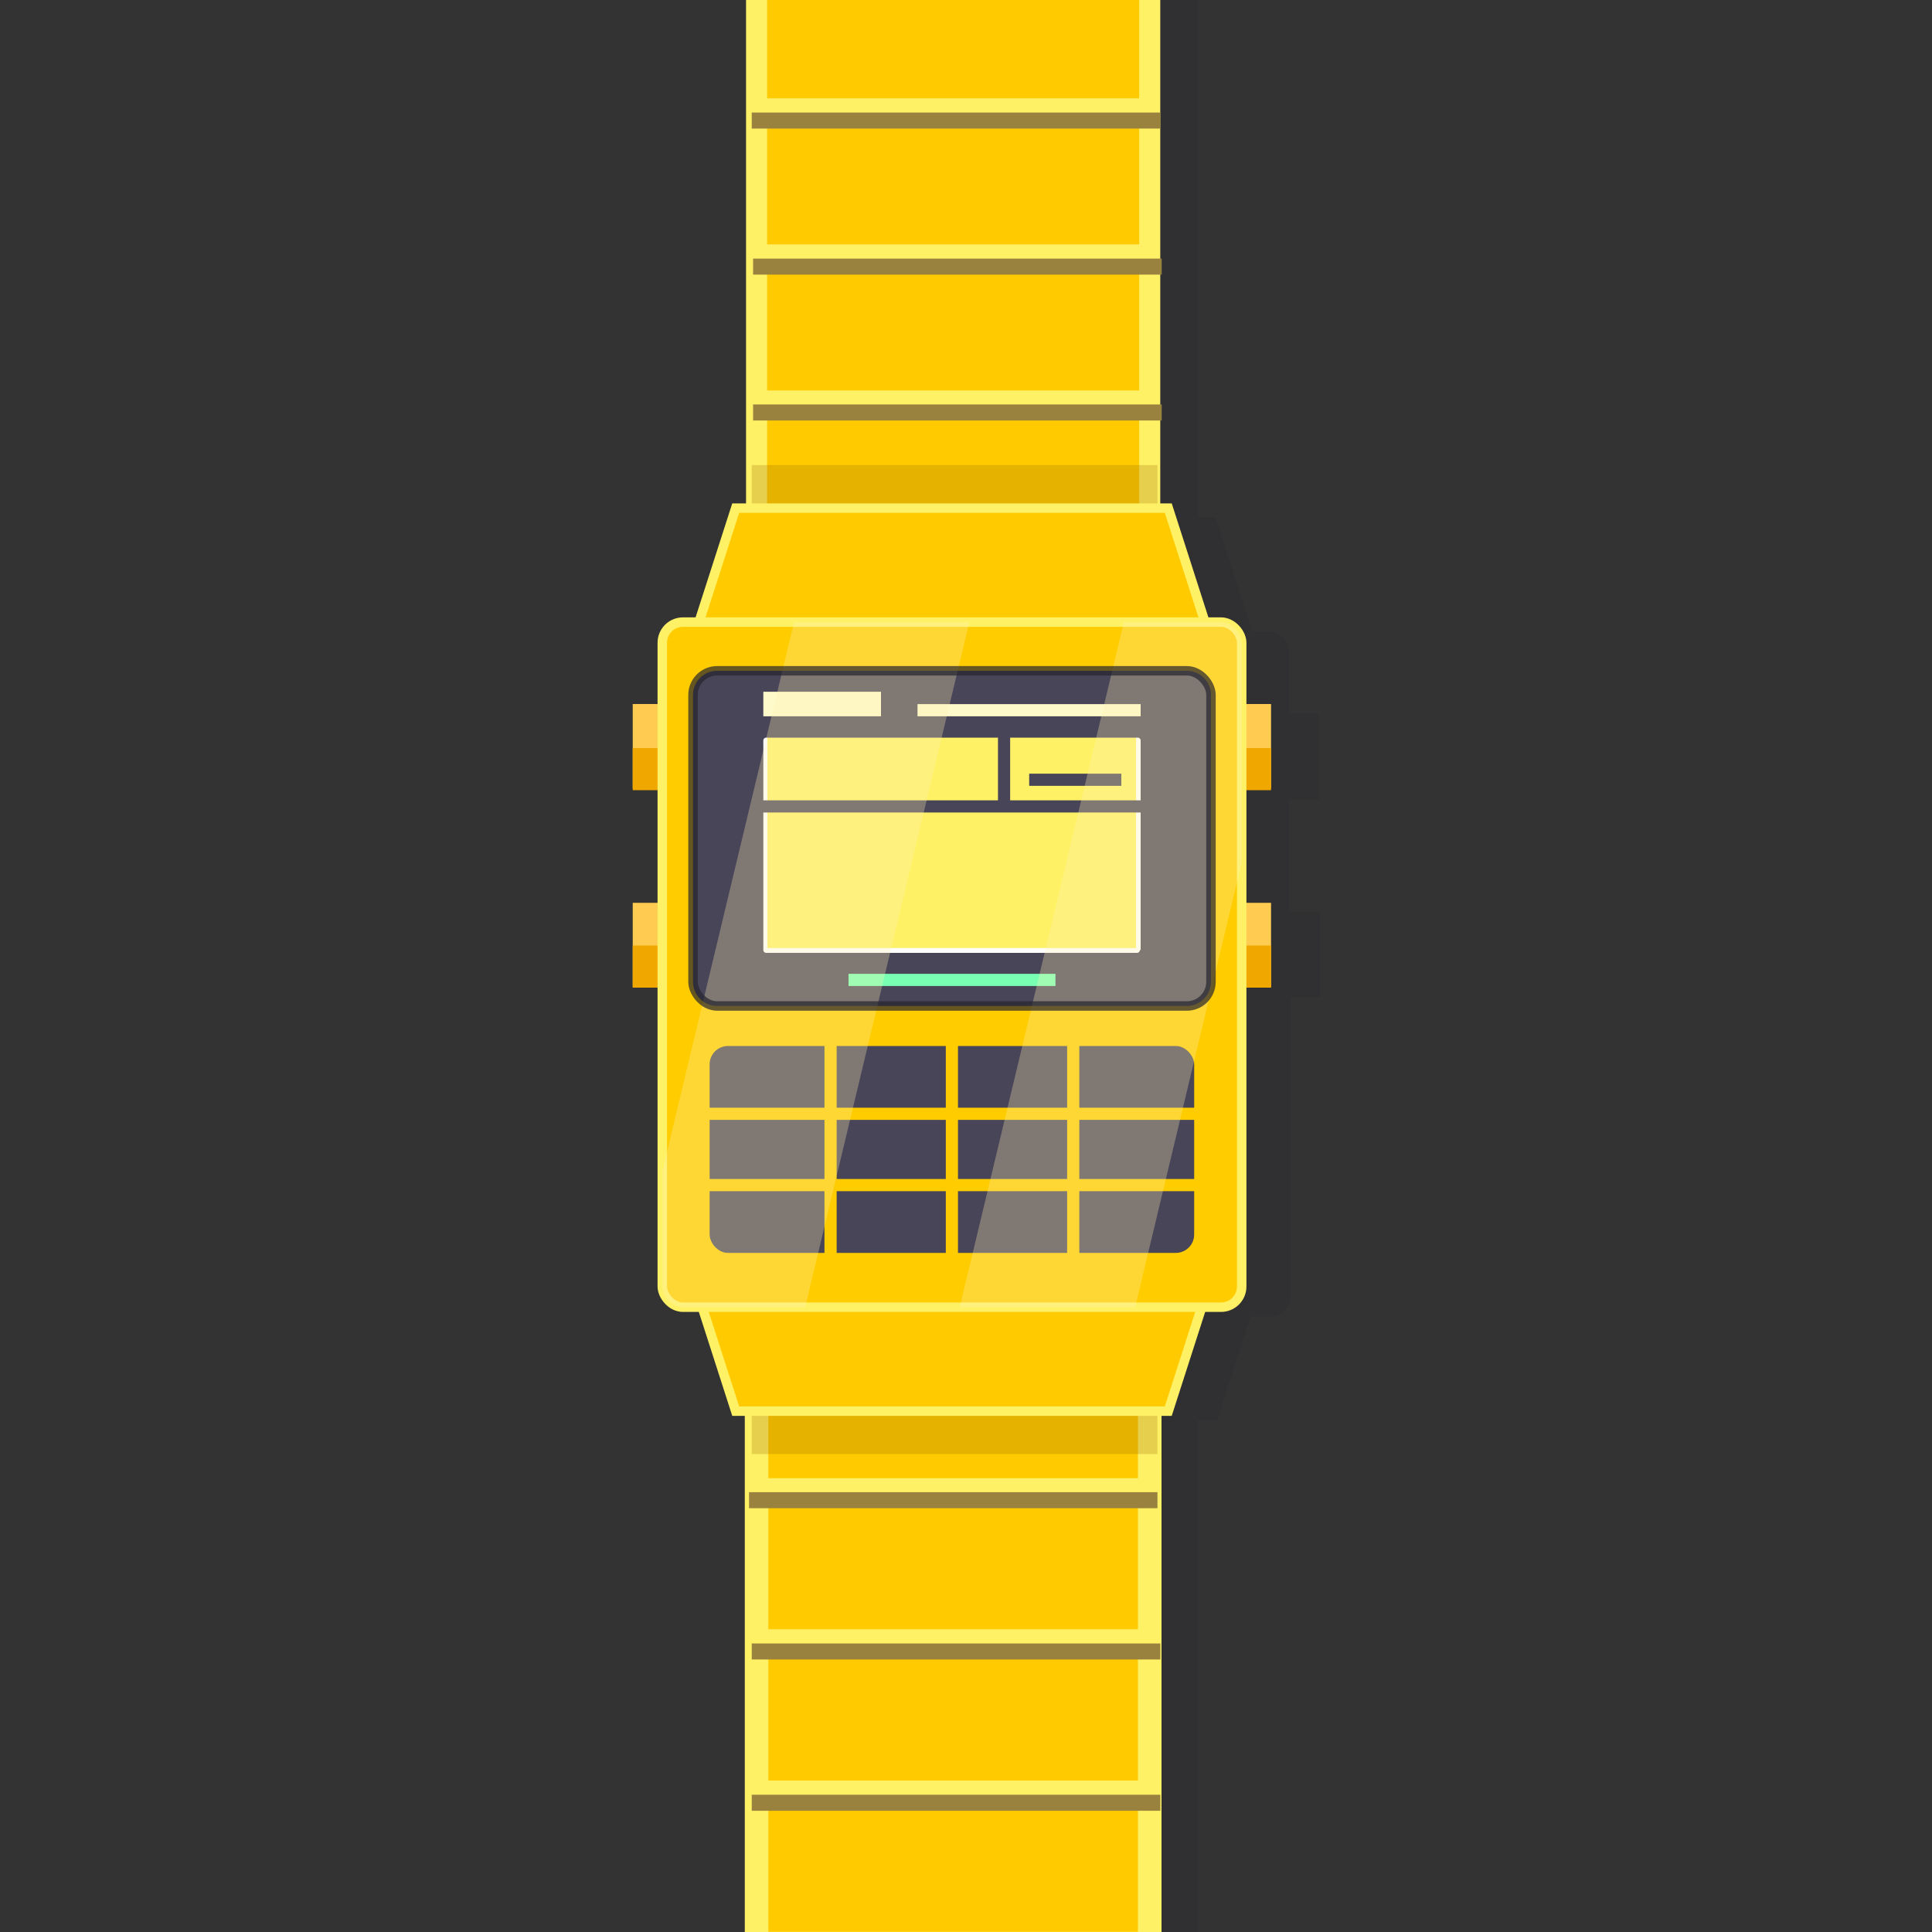 <svg id="Layer_5" data-name="Layer 5" xmlns="http://www.w3.org/2000/svg" xmlns:xlink="http://www.w3.org/1999/xlink" viewBox="0 0 100 100"><rect x="0" y="0" width="100" height="100" fill="#333333" stroke="none"/><defs><style>.cls-1,.cls-16,.cls-17,.cls-18,.cls-19,.cls-20,.cls-24,.cls-6,.cls-7{fill:none;}.cls-2{clip-path:url(#clip-path);}.cls-3{fill:#26242e;opacity:0.2;}.cls-4,.cls-5,.cls-9{fill:#ffcb00;}.cls-12,.cls-4,.cls-5,.cls-6,.cls-9{stroke:#fff166;}.cls-12,.cls-16,.cls-17,.cls-18,.cls-19,.cls-20,.cls-24,.cls-4,.cls-5,.cls-6,.cls-7,.cls-9{stroke-miterlimit:10;}.cls-4{stroke-width:1.22px;}.cls-5{stroke-width:1.09px;}.cls-6{stroke-width:0.82px;}.cls-7{stroke:#99823e;stroke-width:0.83px;}.cls-8{fill:#996b00;opacity:0.25;}.cls-12,.cls-24,.cls-9{stroke-width:0.49px;}.cls-10{fill:#ffcb51;}.cls-11{fill:#f0a800;}.cls-12{fill:#fc0;}.cls-13{fill:#fff;}.cls-14{fill:#fff166;}.cls-15{fill:#494559;}.cls-16{stroke:#494559;}.cls-16,.cls-18,.cls-19,.cls-20{stroke-width:0.63px;}.cls-17,.cls-18{stroke:#fffaca;}.cls-17{stroke-width:1.27px;}.cls-19{stroke:#fc0;}.cls-20{stroke:#78ffb4;}.cls-21{opacity:0.3;}.cls-22{clip-path:url(#clip-path-2);}.cls-23{fill:#fff0b3;}.cls-24{stroke:#26242e;opacity:0.7;}</style><clipPath id="clip-path"><rect class="cls-1" width="100" height="100"/></clipPath><clipPath id="clip-path-2"><rect class="cls-1" x="34.28" y="32.2" width="29.99" height="35.46" rx="1.07" ry="1.07"/></clipPath></defs><title>watch</title><g class="cls-2"><path class="cls-3" d="M66.72,36.92V33.76a1.07,1.07,0,0,0-1.07-1.07H64.82l-1.9-5.91H62v-35H41.62v35H40.53l-1.9,5.91H37.8a1.07,1.07,0,0,0-1.07,1.07v3.17H35.2v4.46h1.53v5.84H35.2V51.6h1.53V67.08a1.07,1.07,0,0,0,1.07,1.07h1l1.73,5.38h1.09v35.56H62V73.52h1l1.73-5.38h1a1.07,1.07,0,0,0,1.07-1.07V51.6h1.53V47.22H66.72V41.38h1.53V36.92H66.72Z"/><rect class="cls-4" x="39.16" y="70.79" width="20.35" height="45.17"/><rect class="cls-5" x="39.16" y="-8.24" width="20.35" height="36.36"/><line class="cls-6" x1="39.16" y1="76.92" x2="59.52" y2="76.92"/><line class="cls-7" x1="38.77" y1="77.65" x2="59.91" y2="77.65"/><line class="cls-6" x1="39.31" y1="84.74" x2="59.66" y2="84.74"/><line class="cls-7" x1="38.91" y1="85.48" x2="60.06" y2="85.48"/><line class="cls-6" x1="39.31" y1="92.57" x2="59.66" y2="92.57"/><line class="cls-7" x1="38.91" y1="93.31" x2="60.06" y2="93.31"/><line class="cls-6" x1="39.31" y1="100.4" x2="59.66" y2="100.4"/><line class="cls-6" x1="39.31" y1="5.5" x2="59.66" y2="5.5"/><line class="cls-7" x1="38.91" y1="6.24" x2="60.06" y2="6.24"/><line class="cls-6" x1="39.38" y1="13.06" x2="59.73" y2="13.06"/><line class="cls-7" x1="38.98" y1="13.8" x2="60.13" y2="13.8"/><line class="cls-6" x1="39.38" y1="20.62" x2="59.73" y2="20.62"/><line class="cls-7" x1="38.98" y1="21.35" x2="60.13" y2="21.35"/><rect class="cls-8" x="38.91" y="70.81" width="21" height="4.45"/><rect class="cls-8" x="38.91" y="24.07" width="21" height="4.45"/><polygon class="cls-9" points="60.47 26.3 38.08 26.3 35.87 33.17 62.68 33.17 60.47 26.3"/><polygon class="cls-9" points="38.08 73.04 60.47 73.04 62.68 66.17 35.87 66.17 38.08 73.04"/><rect class="cls-10" x="32.75" y="46.73" width="33.04" height="4.36"/><rect class="cls-10" x="32.75" y="36.44" width="33.04" height="4.36"/><rect class="cls-11" x="32.75" y="38.72" width="33.04" height="2.18"/><rect class="cls-11" x="32.75" y="48.94" width="33.04" height="2.18"/><rect class="cls-12" x="34.28" y="32.2" width="29.99" height="35.46" rx="1.07" ry="1.07"/><rect class="cls-13" x="38.91" y="37.17" width="20.61" height="12.86"/><rect class="cls-14" x="39.72" y="37.31" width="19.08" height="11.76"/><rect class="cls-15" x="36.73" y="54.14" width="25.08" height="10.71" rx="0.95" ry="0.95"/><path class="cls-15" d="M61.43,34.72H37.12A1.25,1.25,0,0,0,35.87,36V50.82a1.25,1.25,0,0,0,1.25,1.25H61.43a1.25,1.25,0,0,0,1.25-1.25V36A1.25,1.25,0,0,0,61.43,34.72ZM59,49.17a0.15,0.15,0,0,1-.15.15H39.66a0.15,0.15,0,0,1-.15-0.15V38.33a0.15,0.15,0,0,1,.15-0.15H58.89a0.15,0.15,0,0,1,.15.15V49.17Z"/><line class="cls-16" x1="37.95" y1="41.74" x2="59.04" y2="41.74"/><line class="cls-17" x1="39.51" y1="36.44" x2="45.6" y2="36.44"/><line class="cls-18" x1="47.49" y1="36.76" x2="59.04" y2="36.76"/><line class="cls-19" x1="35.87" y1="57.65" x2="62.68" y2="57.65"/><line class="cls-19" x1="35.87" y1="61.34" x2="62.68" y2="61.34"/><line class="cls-19" x1="42.99" y1="53.09" x2="42.99" y2="65.66"/><line class="cls-19" x1="49.27" y1="53.09" x2="49.27" y2="65.66"/><line class="cls-19" x1="55.55" y1="53.09" x2="55.55" y2="65.66"/><line class="cls-16" x1="51.97" y1="37.53" x2="51.97" y2="41.74"/><line class="cls-16" x1="53.27" y1="40.36" x2="58.04" y2="40.36"/><line class="cls-20" x1="43.92" y1="50.72" x2="54.63" y2="50.72"/><g class="cls-21"><g class="cls-22"><polygon class="cls-23" points="39.19 78.03 30.11 78.03 43.88 20.61 52.95 20.61 39.19 78.03"/><polygon class="cls-23" points="56.27 78.03 47.19 78.03 60.95 20.61 70.03 20.61 56.27 78.03"/></g></g><rect class="cls-24" x="35.87" y="34.72" width="26.81" height="17.35" rx="1.25" ry="1.25"/></g></svg>
